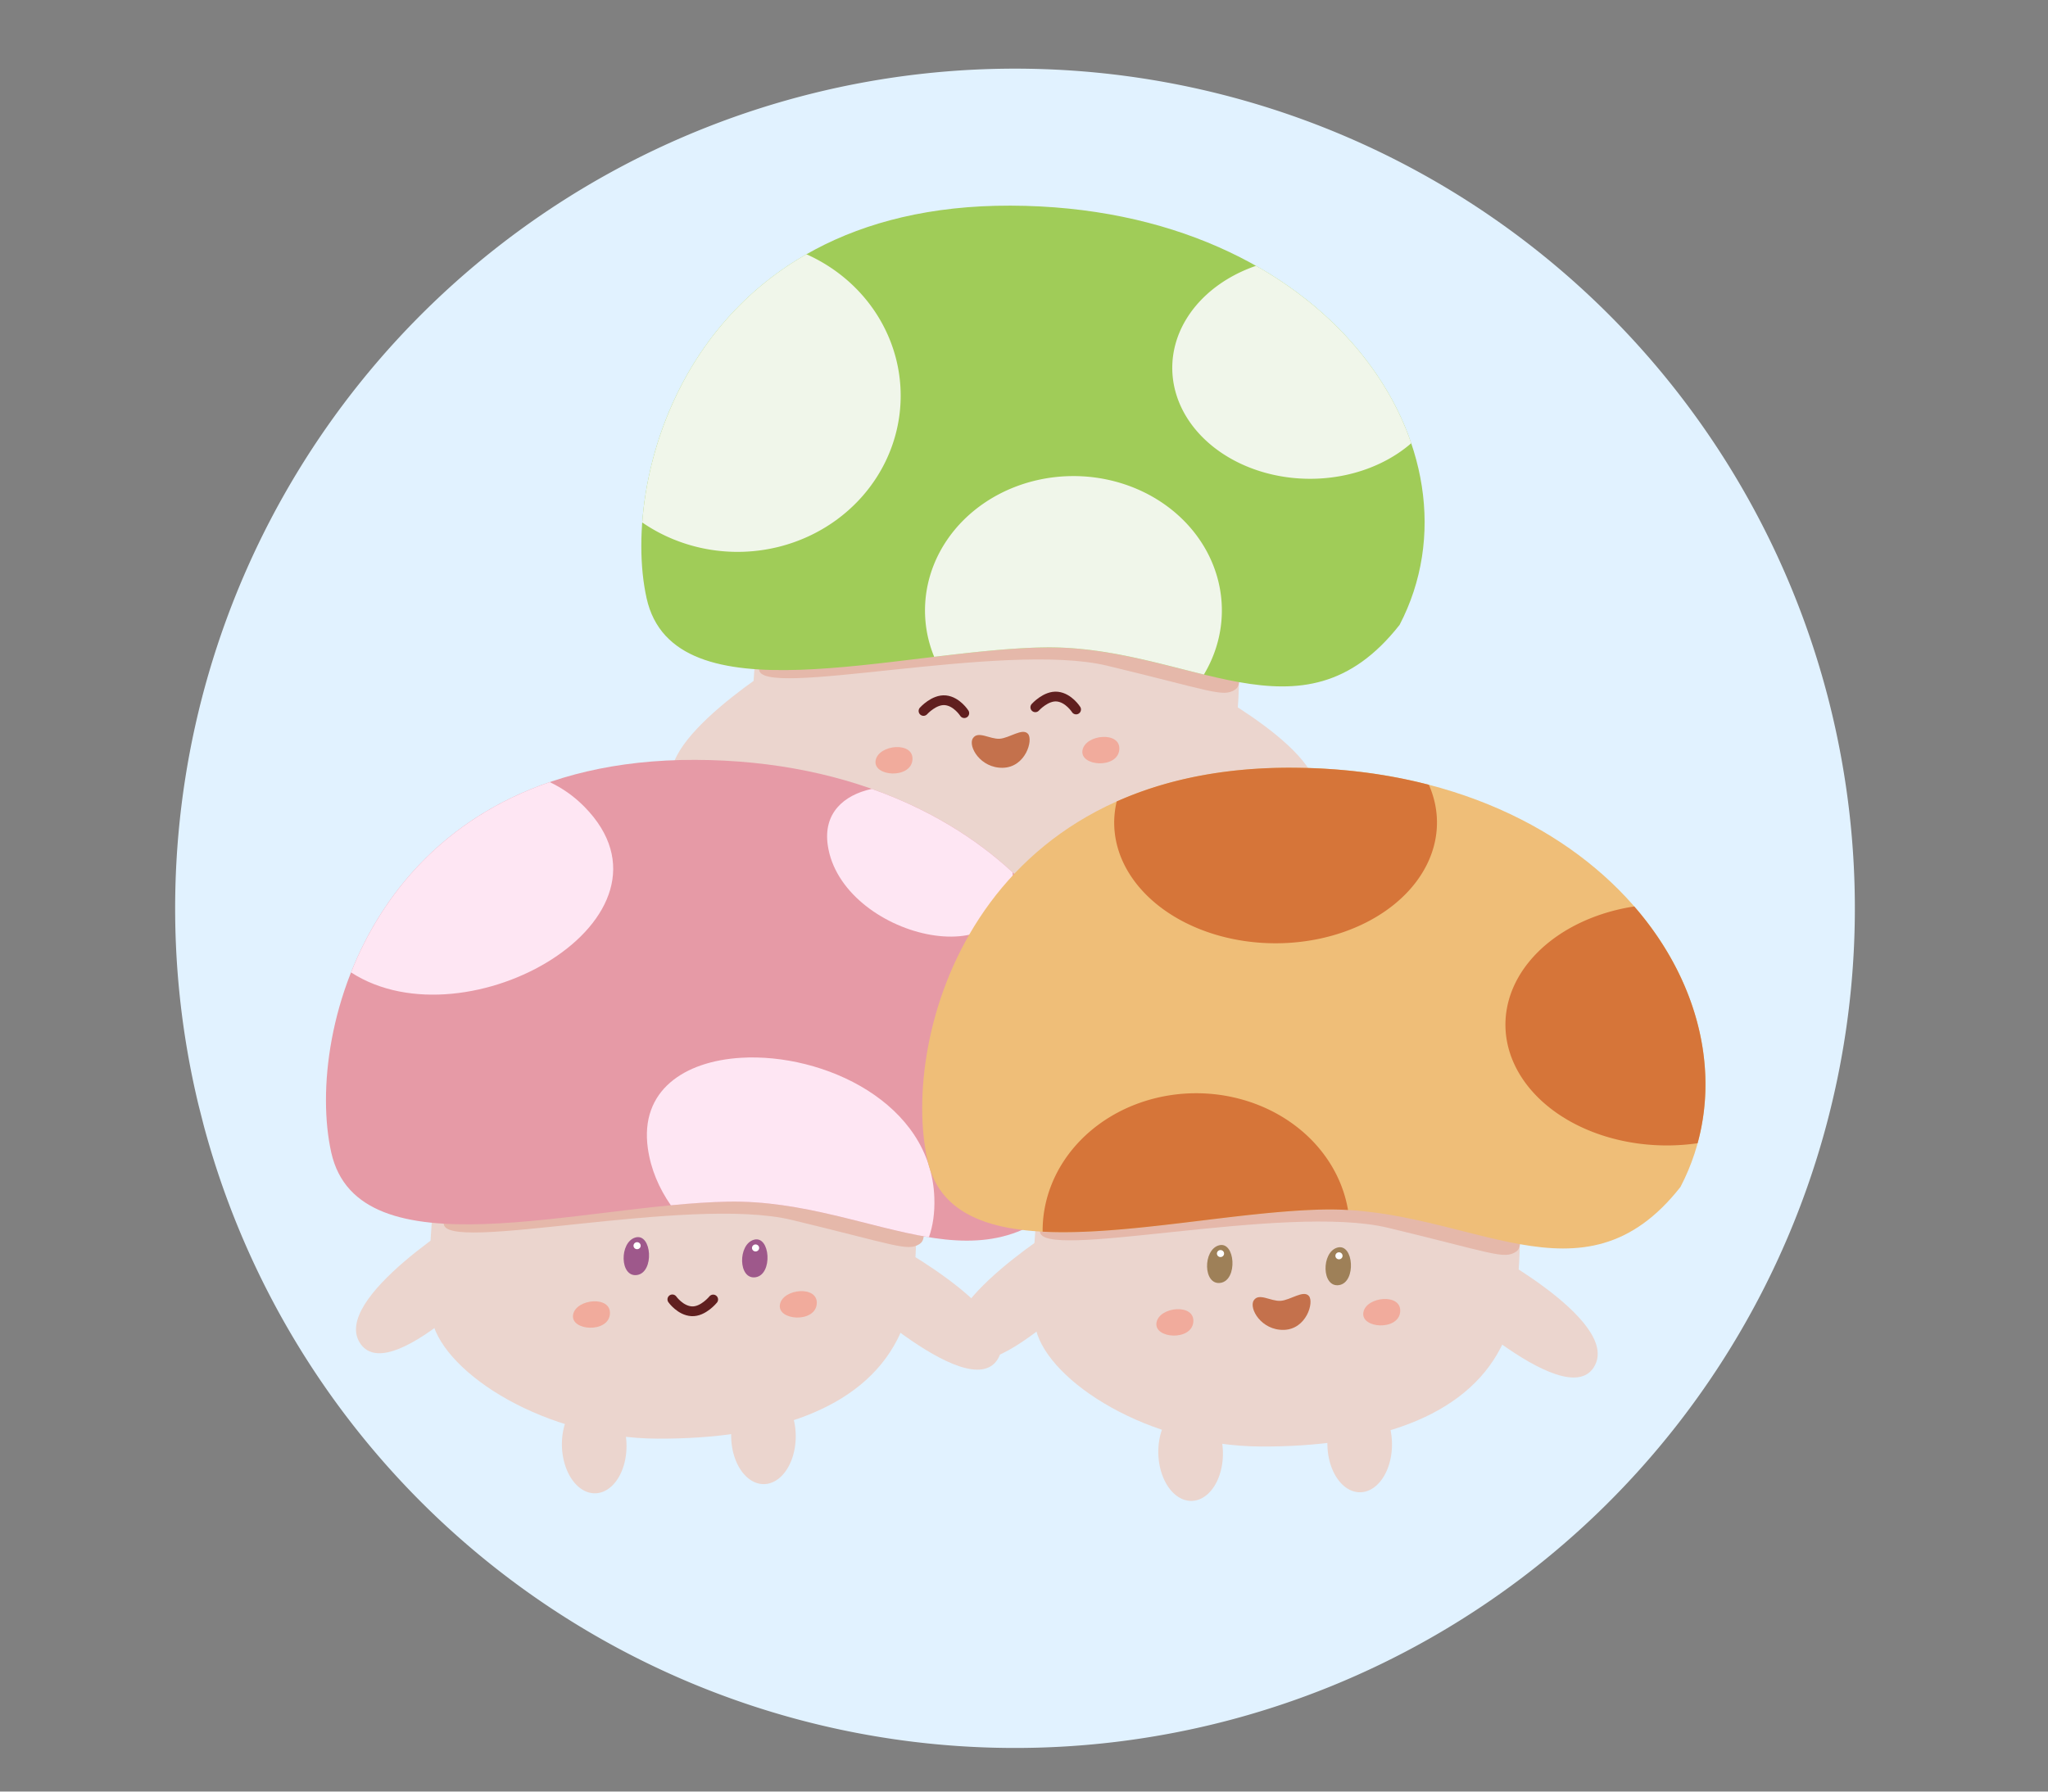 <?xml version="1.0" encoding="UTF-8" standalone="no"?>
<!-- Created with Inkscape (http://www.inkscape.org/) -->

<svg
   width="320"
   height="280"
   viewBox="0 0 84.667 74.083"
   version="1.1"
   id="svg100980"
   inkscape:version="1.2.2 (b0a8486541, 2022-12-01)"
   sodipodi:docname="players.svg"
   xmlns:inkscape="http://www.inkscape.org/namespaces/inkscape"
   xmlns:sodipodi="http://sodipodi.sourceforge.net/DTD/sodipodi-0.dtd"
   xmlns="http://www.w3.org/2000/svg"
   xmlns:svg="http://www.w3.org/2000/svg">
  <rect x="0" y="0" width="84.667" height="74.083" fill="#808080" stroke="none"/>
  <sodipodi:namedview
     id="namedview100982"
     pagecolor="#ffffff"
     bordercolor="#000000"
     borderopacity="0.25"
     inkscape:showpageshadow="2"
     inkscape:pageopacity="0.0"
     inkscape:pagecheckerboard="0"
     inkscape:deskcolor="#d1d1d1"
     inkscape:document-units="mm"
     showgrid="false"
     inkscape:zoom="1.8315182"
     inkscape:cx="197.10424"
     inkscape:cy="127.76286"
     inkscape:window-width="1680"
     inkscape:window-height="994"
     inkscape:window-x="0"
     inkscape:window-y="0"
     inkscape:window-maximized="1"
     inkscape:current-layer="layer1" />
  <defs
     id="defs100977" />
  <g
     inkscape:label="Camada 1"
     inkscape:groupmode="layer"
     id="layer1">
    <g
       id="g112265"
       transform="translate(-33.819,-145.089)">
      <path
         style="opacity:1;fill:#e1f2ff;fill-opacity:1;stroke:none;stroke-width:2.876;stroke-linecap:round;stroke-linejoin:round;stroke-dasharray:none;stroke-opacity:1"
         id="path69606"
         sodipodi:type="arc"
         sodipodi:cx="75.780441"
         sodipodi:cy="182.64764"
         sodipodi:rx="34.720848"
         sodipodi:ry="34.720848"
         sodipodi:start="2.9047579"
         sodipodi:end="2.8797933"
         sodipodi:open="true"
         sodipodi:arc-type="arc"
         d="M 42.029,190.794 A 34.721,34.721 0 0 1 67.424,148.948 34.721,34.721 0 0 1 109.428,174.081 34.721,34.721 0 0 1 84.557,216.241 34.721,34.721 0 0 1 42.243,191.634" />
      <path
         style="fill:#ebd5ce;fill-opacity:1;stroke:none;stroke-width:0.648;stroke-linecap:round;stroke-linejoin:round;stroke-dasharray:none;stroke-opacity:1"
         d="m 66.384,172.303 c 0,0 -5.962,3.599 -4.611,5.454 1.351,1.856 6.513,-3.841 6.513,-3.841 0,0 0.635,-0.681 -0.094,-1.613 -0.728,-0.932 -1.809,-4.8e-4 -1.809,-4.8e-4 z"
         id="path52060"
         sodipodi:nodetypes="czczc" />
      <path
         style="fill:#ebd5ce;fill-opacity:1;stroke:none;stroke-width:0.648;stroke-linecap:round;stroke-linejoin:round;stroke-dasharray:none;stroke-opacity:1"
         d="m 83.132,173.249 c 0,0 6.19,3.19 4.966,5.133 -1.224,1.942 -6.756,-3.395 -6.756,-3.395 0,0 -0.679,-0.637 -0.014,-1.616 0.664,-0.979 1.804,-0.122 1.804,-0.122 z"
         id="path52062"
         sodipodi:nodetypes="czczc" />
      <path
         style="fill:#ebd5ce;fill-opacity:1;stroke-width:60.801;stroke-linecap:round;stroke-linejoin:round"
         d="m 84.65,167.897 c 0,0 1.107,6.736 -0.391,9.661 -1.497,2.925 -5.264,4.121 -9.912,4.103 -4.648,-0.019 -8.769,-2.674 -9.311,-4.829 -0.542,-2.155 0.748,-11.083 0.748,-11.083 z"
         id="path52064"
         sodipodi:nodetypes="czzzcc" />
      <path
         style="fill:#e5b8aa;fill-opacity:1;stroke-width:58.046;stroke-linecap:round;stroke-linejoin:round"
         d="m 84.611,172.085 c 0,0 0.764,1.199 0.264,1.524 -0.499,0.325 -1.007,0.036 -5.284,-0.993 -4.277,-1.028 -14.5,1.428 -14.388,0.131 0.082,-0.948 2.811,-3.03 10.685,-2.452 7.875,0.578 8.55,2.046 8.55,2.046 z"
         id="path52066"
         sodipodi:nodetypes="cszszcc" />
      <path
         style="fill:#a0cc58;fill-opacity:1;stroke-width:54.142;stroke-linecap:round;stroke-linejoin:round"
         d="m 91.681,170.926 c -4.071,5.191 -8.697,0.82 -14.736,0.934 -6.039,0.114 -15.268,3.031 -16.395,-2.035 -1.128,-5.067 1.866,-16.271 15.048,-16.233 13.182,0.038 19.822,10.154 16.083,17.334 z"
         id="path52068"
         sodipodi:nodetypes="czzzc" />
      <path
         style="fill:#f1ab9c;fill-opacity:1;stroke-width:33.364;stroke-linecap:round;stroke-linejoin:round"
         d="m 71.54,176.518 c -0.078,0.788 -1.634,0.685 -1.522,0.019 0.111,-0.667 1.6,-0.807 1.522,-0.019 z"
         id="path52078"
         sodipodi:nodetypes="zzz" />
      <path
         style="fill:#f1ab9c;fill-opacity:1;stroke-width:33.364;stroke-linecap:round;stroke-linejoin:round"
         d="m 80.092,176.097 c -0.078,0.788 -1.634,0.685 -1.522,0.019 0.111,-0.667 1.6,-0.807 1.522,-0.019 z"
         id="path52082"
         sodipodi:nodetypes="zzz" />
      <path
         style="fill:#ebd5ce;fill-opacity:1;stroke:none;stroke-width:0.547;stroke-linecap:round;stroke-linejoin:round;stroke-dasharray:none;stroke-opacity:1"
         id="path52090"
         sodipodi:type="arc"
         sodipodi:cx="182.24434"
         sodipodi:cy="76.789597"
         sodipodi:rx="1.9927334"
         sodipodi:ry="1.3350875"
         sodipodi:start="2.9047579"
         sodipodi:end="2.8797933"
         sodipodi:open="true"
         sodipodi:arc-type="arc"
         d="m 180.307,77.103 a 1.993,1.335 0 0 1 1.457,-1.609 1.993,1.335 0 0 1 2.411,0.966 1.993,1.335 0 0 1 -1.427,1.621 1.993,1.335 0 0 1 -2.429,-0.946"
         transform="matrix(0.009,1,1,-0.009,0,0)" />
      <path
         style="fill:#ebd5ce;fill-opacity:1;stroke:none;stroke-width:0.547;stroke-linecap:round;stroke-linejoin:round;stroke-dasharray:none;stroke-opacity:1"
         id="path52092"
         sodipodi:type="arc"
         sodipodi:cx="183.46141"
         sodipodi:cy="67.195755"
         sodipodi:rx="1.9927334"
         sodipodi:ry="1.3350875"
         sodipodi:start="2.9047579"
         sodipodi:end="2.8797933"
         sodipodi:open="true"
         sodipodi:arc-type="arc"
         d="m 181.524,67.509 a 1.993,1.335 0 0 1 1.457,-1.609 1.993,1.335 0 0 1 2.411,0.966 1.993,1.335 0 0 1 -1.427,1.621 1.993,1.335 0 0 1 -2.429,-0.946"
         transform="matrix(0.023,1,1,-0.023,0,0)" />
      <path
         style="fill:#c4714c;fill-opacity:1;stroke:none;stroke-width:2.068;stroke-linecap:round;stroke-linejoin:round;stroke-dasharray:none;stroke-opacity:1"
         d="m 75.284,176.837 c 0.934,-0.025 1.259,-1.15 1.032,-1.405 -0.227,-0.255 -0.763,0.177 -1.169,0.204 -0.407,0.026 -0.897,-0.347 -1.108,-0.018 -0.211,0.328 0.311,1.244 1.245,1.219 z"
         id="path52094"
         sodipodi:nodetypes="zzzzz" />
      <path
         style="fill:none;fill-opacity:1;stroke:#601f1f;stroke-width:0.404;stroke-linecap:round;stroke-linejoin:round;stroke-dasharray:none;stroke-opacity:1"
         d="m 76.62,174.335 c 0,0 0.439,-0.49 0.91,-0.441 0.47,0.049 0.776,0.532 0.776,0.532"
         id="path37424-3"
         sodipodi:nodetypes="ccc" />
      <path
         style="fill:#ebd5ce;fill-opacity:1;stroke:none;stroke-width:0.648;stroke-linecap:round;stroke-linejoin:round;stroke-dasharray:none;stroke-opacity:1"
         d="m 53.347,195.221 c 0,0 -5.962,3.599 -4.611,5.454 1.351,1.856 6.513,-3.841 6.513,-3.841 0,0 0.635,-0.681 -0.094,-1.613 -0.728,-0.932 -1.809,-4.8e-4 -1.809,-4.8e-4 z"
         id="path37440"
         sodipodi:nodetypes="czczc" />
      <path
         style="fill:#ebd5ce;fill-opacity:1;stroke:none;stroke-width:0.648;stroke-linecap:round;stroke-linejoin:round;stroke-dasharray:none;stroke-opacity:1"
         d="m 70.095,196.167 c 0,0 6.19,3.19 4.966,5.133 -1.224,1.942 -6.756,-3.395 -6.756,-3.395 0,0 -0.679,-0.637 -0.014,-1.616 0.664,-0.979 1.804,-0.122 1.804,-0.122 z"
         id="path37408"
         sodipodi:nodetypes="czczc" />
      <path
         style="fill:#ebd5ce;fill-opacity:1;stroke-width:60.801;stroke-linecap:round;stroke-linejoin:round"
         d="m 71.309,190.814 c 0,0 1.107,6.736 -0.391,9.661 -1.497,2.925 -5.264,4.121 -9.912,4.103 -4.648,-0.019 -8.769,-2.674 -9.311,-4.829 -0.542,-2.155 0.748,-11.083 0.748,-11.083 z"
         id="path37410"
         sodipodi:nodetypes="czzzcc" />
      <g
         id="g37475"
         transform="translate(15.875,-10.583)">
        <path
           style="fill:#e5b8aa;fill-opacity:1;stroke-width:58.046;stroke-linecap:round;stroke-linejoin:round"
           d="m 55.699,205.586 c 0,0 0.764,1.199 0.264,1.524 -0.499,0.325 -1.007,0.036 -5.284,-0.993 -4.277,-1.028 -14.5,1.428 -14.388,0.131 0.082,-0.948 2.811,-3.03 10.685,-2.452 7.875,0.578 8.55,2.046 8.55,2.046 z"
           id="path37412"
           sodipodi:nodetypes="cszszcc" />
        <path
           style="fill:#e69aa6;fill-opacity:1;stroke-width:54.142;stroke-linecap:round;stroke-linejoin:round"
           d="m 62.769,204.427 c -4.071,5.191 -8.697,0.82 -14.736,0.934 -6.039,0.114 -15.268,3.031 -16.395,-2.035 -1.128,-5.067 1.866,-16.271 15.048,-16.233 13.182,0.038 19.822,10.154 16.083,17.334 z"
           id="path37414"
           sodipodi:nodetypes="czzzc" />
        <path
           id="path37416"
           style="fill:#fee6f3;fill-opacity:1;stroke-width:60.35;stroke-linecap:round;stroke-linejoin:round"
           d="m 40.671,188.013 c 0.513,0.241 0.995,0.575 1.429,1.015 4.505,4.569 -4.842,9.96 -9.643,6.854 1.277,-3.227 3.835,-6.366 8.214,-7.869 z" />
        <path
           id="path37418"
           style="fill:#fee6f3;fill-opacity:1;stroke-width:60.35;stroke-linecap:round;stroke-linejoin:round"
           d="m 48.574,199.412 c 3.416,-0.207 7.865,1.862 7.997,5.792 0.021,0.624 -0.06,1.164 -0.224,1.627 -2.476,-0.403 -5.208,-1.529 -8.314,-1.47 -0.744,0.015 -1.537,0.07 -2.356,0.15 -0.489,-0.703 -0.827,-1.491 -0.949,-2.346 -0.344,-2.405 1.509,-3.611 3.846,-3.753 z" />
        <path
           id="path37420"
           style="fill:#fee6f3;fill-opacity:1;stroke-width:38.906;stroke-linecap:round;stroke-linejoin:round"
           d="m 53.984,188.293 c 2.33,0.824 4.285,2.025 5.822,3.452 0.004,0.06 0.01,0.12 0.012,0.181 0.143,4.256 -7.108,2.498 -7.654,-1.309 -0.188,-1.31 0.644,-2.068 1.821,-2.324 z" />
      </g>
      <g
         id="g37468"
         transform="translate(12.171,-9.525)">
        <path
           style="fill:#f1ab9c;fill-opacity:1;stroke-width:33.364;stroke-linecap:round;stroke-linejoin:round"
           d="m 46.862,208.961 c -0.078,0.788 -1.634,0.685 -1.522,0.019 0.111,-0.667 1.6,-0.807 1.522,-0.019 z"
           id="path37422"
           sodipodi:nodetypes="zzz" />
        <path
           style="fill:none;fill-opacity:1;stroke:#601f1f;stroke-width:0.404;stroke-linecap:round;stroke-linejoin:round;stroke-dasharray:none;stroke-opacity:1"
           d="m 51.132,208.349 c 0,0 -0.414,0.512 -0.886,0.487 -0.472,-0.025 -0.802,-0.492 -0.802,-0.492"
           id="path37424"
           sodipodi:nodetypes="ccc" />
        <path
           style="fill:#9e588b;fill-opacity:1;stroke:none;stroke-width:38.251;stroke-linecap:round;stroke-linejoin:round;stroke-opacity:1"
           d="m 52.885,207.429 c -0.723,0.111 -0.741,-1.366 -0.066,-1.552 0.675,-0.186 0.789,1.441 0.066,1.552 z"
           id="path37426"
           sodipodi:nodetypes="zzz" />
        <path
           style="fill:#f1ab9c;fill-opacity:1;stroke-width:33.364;stroke-linecap:round;stroke-linejoin:round"
           d="m 55.413,208.54 c -0.078,0.788 -1.634,0.685 -1.522,0.019 0.111,-0.667 1.6,-0.807 1.522,-0.019 z"
           id="path37428"
           sodipodi:nodetypes="zzz" />
        <path
           style="fill:#ffffff;fill-opacity:1;stroke:none;stroke-width:0.431;stroke-linecap:round;stroke-linejoin:round;stroke-dasharray:none;stroke-opacity:1"
           id="path37430"
           sodipodi:type="arc"
           sodipodi:cx="-52.883865"
           sodipodi:cy="206.21695"
           sodipodi:rx="0.14785174"
           sodipodi:ry="0.1445028"
           sodipodi:start="2.9047579"
           sodipodi:end="2.8797933"
           sodipodi:open="true"
           sodipodi:arc-type="arc"
           d="m -53.028,206.251 a 0.148,0.145 0 0 1 0.108,-0.174 0.148,0.145 0 0 1 0.179,0.105 0.148,0.145 0 0 1 -0.106,0.175 0.148,0.145 0 0 1 -0.18,-0.102"
           transform="scale(-1,1)" />
        <path
           style="fill:#9e588b;fill-opacity:1;stroke:none;stroke-width:38.251;stroke-linecap:round;stroke-linejoin:round;stroke-opacity:1"
           d="m 47.987,207.336 c -0.723,0.111 -0.741,-1.366 -0.066,-1.552 0.675,-0.186 0.789,1.441 0.066,1.552 z"
           id="path37432"
           sodipodi:nodetypes="zzz" />
        <path
           style="fill:#ffffff;fill-opacity:1;stroke:none;stroke-width:0.431;stroke-linecap:round;stroke-linejoin:round;stroke-dasharray:none;stroke-opacity:1"
           id="path37434"
           sodipodi:type="arc"
           sodipodi:cx="-47.985985"
           sodipodi:cy="206.12456"
           sodipodi:rx="0.14785174"
           sodipodi:ry="0.1445028"
           sodipodi:start="2.9047579"
           sodipodi:end="2.8797933"
           sodipodi:open="true"
           sodipodi:arc-type="arc"
           d="m -48.13,206.158 a 0.148,0.145 0 0 1 0.108,-0.174 0.148,0.145 0 0 1 0.179,0.105 0.148,0.145 0 0 1 -0.106,0.175 0.148,0.145 0 0 1 -0.18,-0.102"
           transform="scale(-1,1)" />
      </g>
      <path
         style="fill:#ebd5ce;fill-opacity:1;stroke:none;stroke-width:0.547;stroke-linecap:round;stroke-linejoin:round;stroke-dasharray:none;stroke-opacity:1"
         id="path37436"
         sodipodi:type="arc"
         sodipodi:cx="205.03757"
         sodipodi:cy="63.536232"
         sodipodi:rx="1.9927334"
         sodipodi:ry="1.3350875"
         sodipodi:start="2.9047579"
         sodipodi:end="2.8797933"
         sodipodi:open="true"
         sodipodi:arc-type="arc"
         d="m 203.1,63.849 a 1.993,1.335 0 0 1 1.457,-1.609 1.993,1.335 0 0 1 2.411,0.966 1.993,1.335 0 0 1 -1.427,1.621 1.993,1.335 0 0 1 -2.429,-0.946"
         transform="matrix(0.009,1,1,-0.009,0,0)" />
      <path
         style="fill:#ebd5ce;fill-opacity:1;stroke:none;stroke-width:0.547;stroke-linecap:round;stroke-linejoin:round;stroke-dasharray:none;stroke-opacity:1"
         id="path37438"
         sodipodi:type="arc"
         sodipodi:cx="206.0793"
         sodipodi:cy="53.645245"
         sodipodi:rx="1.9927334"
         sodipodi:ry="1.3350875"
         sodipodi:start="2.9047579"
         sodipodi:end="2.8797933"
         sodipodi:open="true"
         sodipodi:arc-type="arc"
         d="m 204.142,53.958 a 1.993,1.335 0 0 1 1.457,-1.609 1.993,1.335 0 0 1 2.411,0.966 1.993,1.335 0 0 1 -1.427,1.621 1.993,1.335 0 0 1 -2.429,-0.946"
         transform="matrix(0.023,1,1,-0.023,0,0)" />
      <path
         style="fill:#ebd5ce;fill-opacity:1;stroke:none;stroke-width:0.648;stroke-linecap:round;stroke-linejoin:round;stroke-dasharray:none;stroke-opacity:1"
         d="m 77.996,195.546 c 0,0 -5.962,3.599 -4.611,5.454 1.351,1.856 6.513,-3.841 6.513,-3.841 0,0 0.635,-0.681 -0.094,-1.613 -0.728,-0.932 -1.809,-4.8e-4 -1.809,-4.8e-4 z"
         id="path37477"
         sodipodi:nodetypes="czczc" />
      <path
         style="fill:#ebd5ce;fill-opacity:1;stroke:none;stroke-width:0.648;stroke-linecap:round;stroke-linejoin:round;stroke-dasharray:none;stroke-opacity:1"
         d="m 94.744,196.492 c 0,0 6.19,3.19 4.966,5.133 -1.224,1.942 -6.756,-3.395 -6.756,-3.395 0,0 -0.679,-0.637 -0.014,-1.616 0.664,-0.979 1.804,-0.122 1.804,-0.122 z"
         id="path37479"
         sodipodi:nodetypes="czczc" />
      <path
         style="fill:#ebd5ce;fill-opacity:1;stroke-width:60.801;stroke-linecap:round;stroke-linejoin:round"
         d="m 96.261,191.139 c 0,0 1.107,6.736 -0.391,9.661 -1.497,2.925 -5.264,4.121 -9.912,4.103 -4.648,-0.019 -8.769,-2.674 -9.311,-4.829 -0.542,-2.155 0.748,-11.083 0.748,-11.083 z"
         id="path37481"
         sodipodi:nodetypes="czzzcc" />
      <path
         style="fill:#e5b8aa;fill-opacity:1;stroke-width:58.046;stroke-linecap:round;stroke-linejoin:round"
         d="m 96.223,195.328 c 0,0 0.764,1.199 0.264,1.524 -0.499,0.325 -1.007,0.036 -5.284,-0.993 -4.277,-1.028 -14.5,1.428 -14.388,0.131 0.082,-0.948 2.811,-3.03 10.685,-2.452 7.875,0.578 8.55,2.046 8.55,2.046 z"
         id="path37483"
         sodipodi:nodetypes="cszszcc" />
      <path
         style="fill:#efbe78;fill-opacity:1;stroke-width:54.142;stroke-linecap:round;stroke-linejoin:round"
         d="m 103.293,194.168 c -4.071,5.191 -8.697,0.82 -14.736,0.934 -6.039,0.114 -15.268,3.031 -16.395,-2.035 -1.128,-5.067 1.866,-16.271 15.048,-16.233 13.182,0.038 19.822,10.154 16.083,17.334 z"
         id="path37485"
         sodipodi:nodetypes="czzzc" />
      <path
         style="fill:#f1ab9c;fill-opacity:1;stroke-width:33.364;stroke-linecap:round;stroke-linejoin:round"
         d="m 83.152,199.761 c -0.078,0.788 -1.634,0.685 -1.522,0.019 0.111,-0.667 1.6,-0.807 1.522,-0.019 z"
         id="path37495"
         sodipodi:nodetypes="zzz" />
      <path
         style="fill:#9e8058;fill-opacity:1;stroke:none;stroke-width:38.251;stroke-linecap:round;stroke-linejoin:round;stroke-opacity:1"
         d="m 89.176,198.229 c -0.723,0.111 -0.741,-1.366 -0.066,-1.552 0.675,-0.186 0.789,1.441 0.066,1.552 z"
         id="path37499"
         sodipodi:nodetypes="zzz" />
      <path
         style="fill:#f1ab9c;fill-opacity:1;stroke-width:33.364;stroke-linecap:round;stroke-linejoin:round"
         d="m 91.704,199.34 c -0.078,0.788 -1.634,0.685 -1.522,0.019 0.111,-0.667 1.6,-0.807 1.522,-0.019 z"
         id="path37501"
         sodipodi:nodetypes="zzz" />
      <path
         style="fill:#ffffff;fill-opacity:1;stroke:none;stroke-width:0.431;stroke-linecap:round;stroke-linejoin:round;stroke-dasharray:none;stroke-opacity:1"
         id="path37503"
         sodipodi:type="arc"
         sodipodi:cx="-89.174484"
         sodipodi:cy="197.01697"
         sodipodi:rx="0.14785174"
         sodipodi:ry="0.1445028"
         sodipodi:start="2.9047579"
         sodipodi:end="2.8797933"
         sodipodi:open="true"
         sodipodi:arc-type="arc"
         d="m -89.318,197.051 a 0.148,0.145 0 0 1 0.108,-0.174 0.148,0.145 0 0 1 0.179,0.105 0.148,0.145 0 0 1 -0.106,0.175 0.148,0.145 0 0 1 -0.18,-0.102"
         transform="scale(-1,1)" />
      <path
         style="fill:#9e8058;fill-opacity:1;stroke:none;stroke-width:38.251;stroke-linecap:round;stroke-linejoin:round;stroke-opacity:1"
         d="m 84.278,198.136 c -0.723,0.111 -0.741,-1.366 -0.066,-1.552 0.675,-0.186 0.789,1.441 0.066,1.552 z"
         id="path37505"
         sodipodi:nodetypes="zzz" />
      <path
         style="fill:#ffffff;fill-opacity:1;stroke:none;stroke-width:0.431;stroke-linecap:round;stroke-linejoin:round;stroke-dasharray:none;stroke-opacity:1"
         id="path37507"
         sodipodi:type="arc"
         sodipodi:cx="-84.276604"
         sodipodi:cy="196.92458"
         sodipodi:rx="0.14785174"
         sodipodi:ry="0.1445028"
         sodipodi:start="2.9047579"
         sodipodi:end="2.8797933"
         sodipodi:open="true"
         sodipodi:arc-type="arc"
         d="m -84.42,196.958 a 0.148,0.145 0 0 1 0.108,-0.174 0.148,0.145 0 0 1 0.179,0.105 0.148,0.145 0 0 1 -0.106,0.175 0.148,0.145 0 0 1 -0.18,-0.102"
         transform="scale(-1,1)" />
      <path
         style="fill:#ebd5ce;fill-opacity:1;stroke:none;stroke-width:0.547;stroke-linecap:round;stroke-linejoin:round;stroke-dasharray:none;stroke-opacity:1"
         id="path37511"
         sodipodi:type="arc"
         sodipodi:cx="205.59567"
         sodipodi:cy="88.18103"
         sodipodi:rx="1.9927334"
         sodipodi:ry="1.3350875"
         sodipodi:start="2.9047579"
         sodipodi:end="2.8797933"
         sodipodi:open="true"
         sodipodi:arc-type="arc"
         d="m 203.659,88.494 a 1.993,1.335 0 0 1 1.457,-1.609 1.993,1.335 0 0 1 2.411,0.966 1.993,1.335 0 0 1 -1.427,1.621 1.993,1.335 0 0 1 -2.429,-0.946"
         transform="matrix(0.009,1,1,-0.009,0,0)" />
      <path
         style="fill:#ebd5ce;fill-opacity:1;stroke:none;stroke-width:0.547;stroke-linecap:round;stroke-linejoin:round;stroke-dasharray:none;stroke-opacity:1"
         id="path37513"
         sodipodi:type="arc"
         sodipodi:cx="206.95984"
         sodipodi:cy="78.280624"
         sodipodi:rx="1.9927334"
         sodipodi:ry="1.3350875"
         sodipodi:start="2.9047579"
         sodipodi:end="2.8797933"
         sodipodi:open="true"
         sodipodi:arc-type="arc"
         d="m 205.023,78.594 a 1.993,1.335 0 0 1 1.457,-1.609 1.993,1.335 0 0 1 2.411,0.966 1.993,1.335 0 0 1 -1.427,1.621 1.993,1.335 0 0 1 -2.429,-0.946"
         transform="matrix(0.023,1,1,-0.023,0,0)" />
      <path
         style="fill:#c4714c;fill-opacity:1;stroke:none;stroke-width:2.068;stroke-linecap:round;stroke-linejoin:round;stroke-dasharray:none;stroke-opacity:1"
         d="m 86.896,200.08 c 0.934,-0.025 1.259,-1.15 1.032,-1.405 -0.227,-0.255 -0.763,0.177 -1.169,0.204 -0.407,0.026 -0.897,-0.347 -1.108,-0.018 -0.211,0.328 0.311,1.244 1.245,1.219 z"
         id="path44609"
         sodipodi:nodetypes="zzzzz" />
      <path
         style="fill:none;fill-opacity:1;stroke:#601f1f;stroke-width:0.404;stroke-linecap:round;stroke-linejoin:round;stroke-dasharray:none;stroke-opacity:1"
         d="m 71.998,174.487 c 0,0 0.439,-0.49 0.91,-0.441 0.47,0.049 0.776,0.532 0.776,0.532"
         id="path54609"
         sodipodi:nodetypes="ccc" />
      <path
         id="path64872"
         style="opacity:1;fill:#d67539;fill-opacity:1;stroke:none;stroke-width:2.646;stroke-linecap:round;stroke-linejoin:round;stroke-dasharray:none;stroke-opacity:1"
         d="m 87.21,176.834 c -2.871,-0.008 -5.258,0.517 -7.225,1.396 a 6.673,4.993 0 0 0 0.081,2.042 l 0.041,0.121 a 6.673,4.993 0 0 0 8.132,3.539 6.673,4.993 0 0 0 4.78,-6.063 6.673,4.993 0 0 0 -0.129,-0.329 c -1.725,-0.448 -3.623,-0.699 -5.681,-0.705 z" />
      <path
         id="path64874"
         style="opacity:1;fill:#d67539;fill-opacity:1;stroke:none;stroke-width:2.646;stroke-linecap:round;stroke-linejoin:round;stroke-dasharray:none;stroke-opacity:1"
         d="m 101.383,182.573 a 6.673,4.993 0 0 0 -0.26,0.041 6.673,4.993 0 0 0 -4.881,6.018 l 0.041,0.121 a 6.673,4.993 0 0 0 7.717,3.609 c 0.893,-3.262 -0.082,-6.871 -2.617,-9.789 z" />
      <path
         id="path65094"
         style="opacity:1;fill:#f0f6ea;fill-opacity:1;stroke:none;stroke-width:2.646;stroke-linecap:round;stroke-linejoin:round;stroke-dasharray:none;stroke-opacity:1"
         d="m 78.076,164.776 a 6.136,5.556 0 0 0 -1.357,0.162 6.136,5.556 0 0 0 -4.488,6.696 l 0.038,0.134 a 6.136,5.556 0 0 0 0.171,0.481 c 1.578,-0.19 3.126,-0.363 4.506,-0.389 2.424,-0.046 4.62,0.63 6.644,1.121 a 6.136,5.556 0 0 0 0.553,-4.021 6.136,5.556 0 0 0 -6.066,-4.184 z" />
      <path
         id="path65096"
         style="opacity:1;fill:#f0f6ea;fill-opacity:1;stroke:none;stroke-width:2.177;stroke-linecap:round;stroke-linejoin:round;stroke-dasharray:none;stroke-opacity:1"
         d="m 85.744,156.081 a 5.699,4.588 0 0 0 -3.303,5.295 l 0.035,0.111 a 5.699,4.588 0 0 0 6.946,3.251 5.699,4.588 0 0 0 2.739,-1.321 c -0.965,-2.84 -3.168,-5.501 -6.417,-7.337 z" />
      <path
         id="path65098"
         style="opacity:1;fill:#f0f6ea;fill-opacity:1;stroke:none;stroke-width:3.24;stroke-linecap:round;stroke-linejoin:round;stroke-dasharray:none;stroke-opacity:1"
         d="m 67.158,155.603 c -4.601,2.631 -6.508,7.346 -6.788,11.09 a 6.747,6.457 0 0 0 5.643,1.007 6.747,6.457 0 0 0 4.833,-7.84 6.747,6.457 0 0 0 -3.687,-4.257 z" />
      <path
         id="path65501"
         style="opacity:1;fill:#d67539;fill-opacity:1;stroke:none;stroke-width:2.072;stroke-linecap:round;stroke-linejoin:round;stroke-dasharray:none;stroke-opacity:1"
         d="m 83.147,190.296 a 6.35,5.684 0 0 0 -1.404,0.166 6.35,5.684 0 0 0 -4.82,5.557 c 3.458,0.18 8.093,-0.849 11.634,-0.916 0.335,-0.006 0.665,0.001 0.991,0.02 a 6.35,5.684 0 0 0 -0.124,-0.547 6.35,5.684 0 0 0 -6.277,-4.28 z" />
    </g>
  </g>
</svg>
